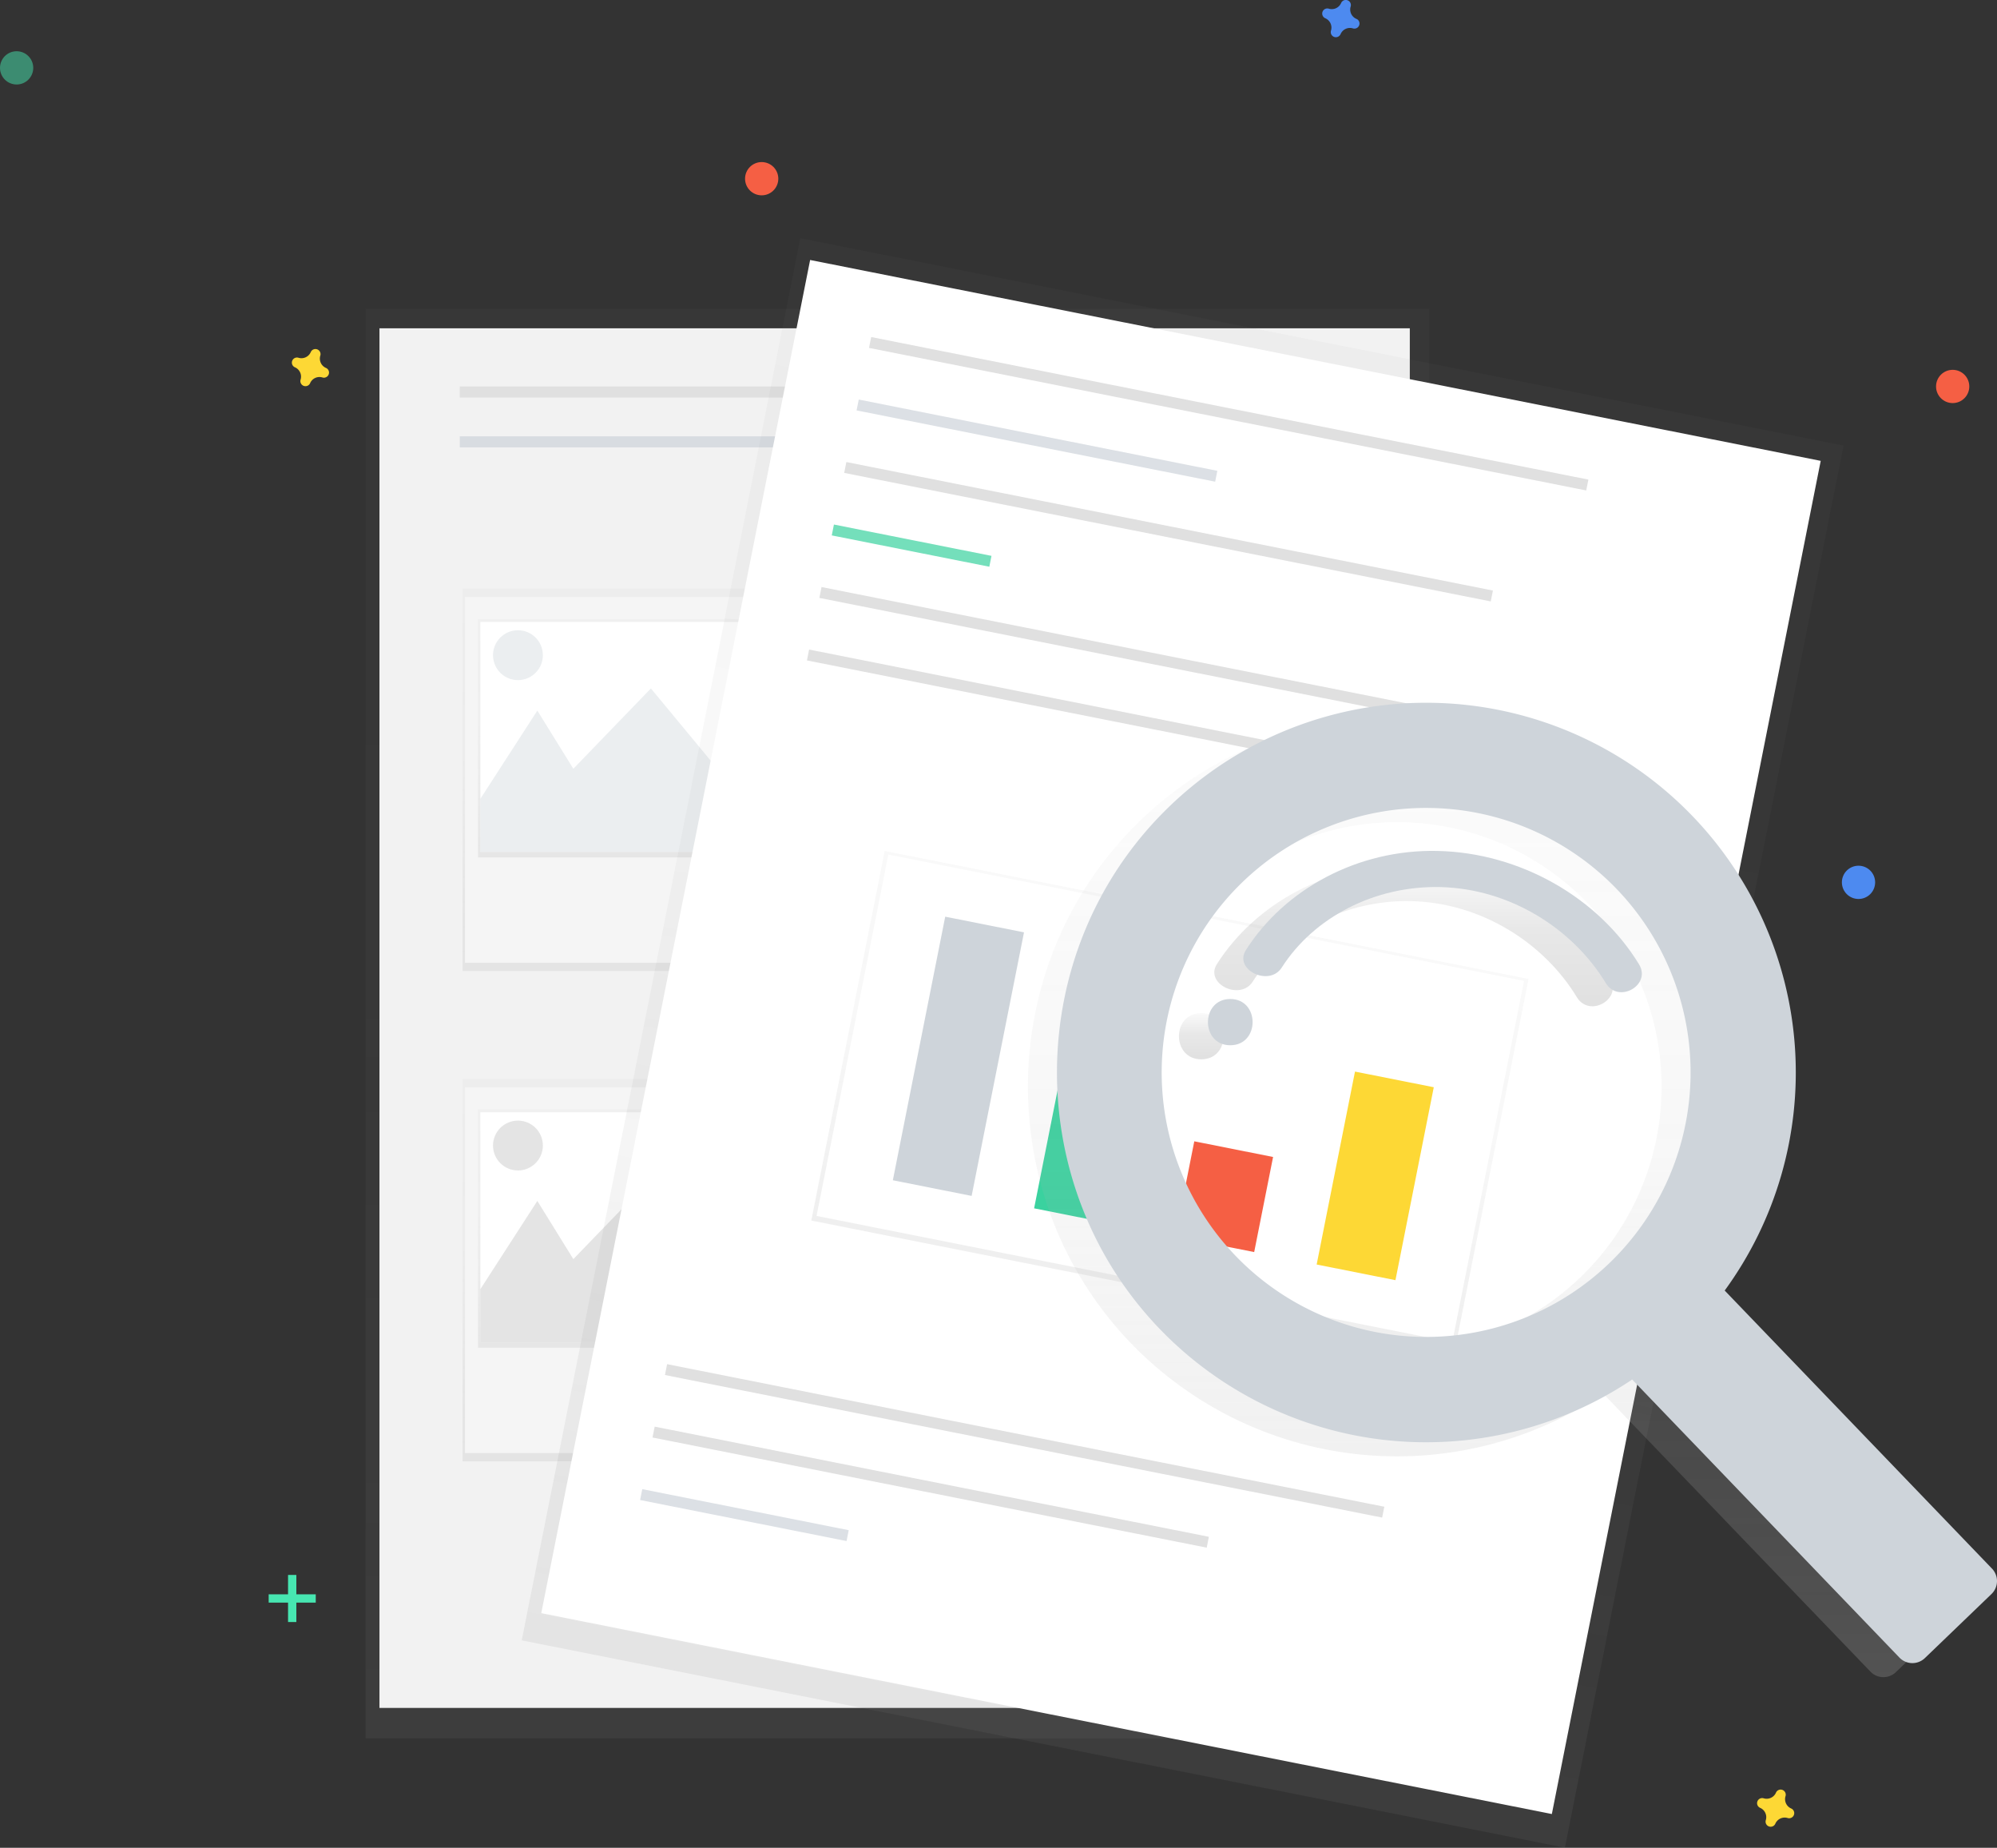 <svg id="9a5c15f4-7944-40bc-b8da-d63b7d478a28" data-name="Layer 1" xmlns="http://www.w3.org/2000/svg" xmlns:xlink="http://www.w3.org/1999/xlink" width="842" height="778.92"
     viewBox="0 0 842 778.92" preserveAspectRatio="xMinYMid meet">
    <rect x="0" y="0" width="842" height="778.92" fill="#333333" stroke="none"/>
    <defs>
        <linearGradient id="a91ba363-77be-43f7-9cf6-91c4a3880d9c" x1="378.37" y1="732.81" x2="378.37" y2="130.21" gradientUnits="userSpaceOnUse">
            <stop offset="0" stop-color="gray" stop-opacity="0.25"/>
            <stop offset="0.54" stop-color="gray" stop-opacity="0.12"/>
            <stop offset="1" stop-color="gray" stop-opacity="0.1"/>
        </linearGradient>
        <linearGradient id="d1e6aa0e-d79d-4f6f-afbb-c37e9ed80ff9" x1="274.44" y1="409.32" x2="274.44" y2="248.16" xlink:href="#a91ba363-77be-43f7-9cf6-91c4a3880d9c"/>
        <linearGradient id="a279b039-1afd-4281-8292-ccd5c8c9b734" x1="274.44" y1="361.44" x2="274.44" y2="261.01" xlink:href="#a91ba363-77be-43f7-9cf6-91c4a3880d9c"/>
        <clipPath id="42e7b1d1-2be2-47b0-aacb-a853df270819" transform="translate(-179 -60.54)">
            <rect id="cf34cfb5-9399-4bae-9cea-d47bbef6cb3a" data-name="&lt;Rectangle&gt;" x="381.54" y="322.72" width="143.79" height="96.93" fill="#fff"/>
        </clipPath>
        <linearGradient id="972637f2-71db-4198-9c75-a0854a7fe249" x1="274.44" y1="616.03" x2="274.44" y2="454.87" xlink:href="#a91ba363-77be-43f7-9cf6-91c4a3880d9c"/>
        <linearGradient id="6c85befd-f960-412c-83e0-663d4b13bf85" x1="274.44" y1="568.15" x2="274.44" y2="467.72" xlink:href="#a91ba363-77be-43f7-9cf6-91c4a3880d9c"/>
        <clipPath id="f66b8fac-771d-49bf-85c7-4ce29a79f723" transform="translate(-179 -60.54)">
            <rect id="7439734d-5f7c-428f-88ce-e68b86a45c07" data-name="&lt;Rectangle&gt;" x="381.54" y="529.42" width="143.79" height="96.93" fill="#fff"/>
        </clipPath>
        <linearGradient id="598f8edf-c762-4b18-b52d-250fc678075a" x1="688.76" y1="765.86" x2="688.76" y2="163.26" gradientTransform="translate(1142.22 -188.53) rotate(90)"
                        xlink:href="#a91ba363-77be-43f7-9cf6-91c4a3880d9c"/>
        <linearGradient id="013b841e-9a42-49b8-8a36-6db9ed002b72" x1="688.18" y1="568.49" x2="688.18" y2="409.67" gradientTransform="translate(1161.39 -164.01) rotate(90)"
                        xlink:href="#a91ba363-77be-43f7-9cf6-91c4a3880d9c"/>
        <linearGradient id="f8cab3c1-d868-48bc-b87d-cd2075ddc26a" x1="810.6" y1="767.54" x2="810.6" y2="362.71" gradientUnits="userSpaceOnUse">
            <stop offset="0" stop-color="#b3b3b3" stop-opacity="0.25"/>
            <stop offset="0.54" stop-color="#b3b3b3" stop-opacity="0.1"/>
            <stop offset="1" stop-color="#b3b3b3" stop-opacity="0.05"/>
        </linearGradient>
        <linearGradient id="043d467e-585e-47c7-bb2c-06dd6f5be04b" x1="685.49" y1="507.08" x2="685.49" y2="487.6" gradientUnits="userSpaceOnUse">
            <stop offset="0" stop-opacity="0.12"/>
            <stop offset="0.55" stop-opacity="0.09"/>
            <stop offset="1" stop-opacity="0.02"/>
        </linearGradient>
        <linearGradient id="be08032f-102d-431e-9b5f-1e4ebfc8159b" x1="774.99" y1="484.73" x2="774.99" y2="425.15" xlink:href="#043d467e-585e-47c7-bb2c-06dd6f5be04b"/>
    </defs>
    <title>file searching</title>
    <g opacity="0.5">
        <rect x="154.15" y="130.21" width="448.44" height="602.6" fill="url(#a91ba363-77be-43f7-9cf6-91c4a3880d9c)"/>
    </g>
    <rect x="159.99" y="138.39" width="434.43" height="581.58" fill="#f2f2f2"/>
    <rect x="193.86" y="162.91" width="149.48" height="4.67" fill="#e0e0e0"/>
    <rect x="193.86" y="183.93" width="149.48" height="4.67" fill="#ced4da" opacity="0.7"/>
    <rect x="365.53" y="162.91" width="149.48" height="4.67" fill="#e0e0e0"/>
    <rect x="388.88" y="296.05" width="149.48" height="4.67" fill="#e0e0e0"/>
    <rect x="392.39" y="308.89" width="149.48" height="4.67" fill="#e0e0e0"/>
    <rect x="399.4" y="321.74" width="149.48" height="4.67" fill="#e0e0e0"/>
    <rect x="388.88" y="502.75" width="149.48" height="4.67" fill="#e0e0e0"/>
    <rect x="392.39" y="515.6" width="149.48" height="4.67" fill="#e0e0e0"/>
    <rect x="399.4" y="528.44" width="149.48" height="4.67" fill="#e0e0e0"/>
    <g opacity="0.5">
        <rect x="195.03" y="248.16" width="158.82" height="161.16" fill="url(#d1e6aa0e-d79d-4f6f-afbb-c37e9ed80ff9)"/>
    </g>
    <rect x="196.03" y="251.67" width="156.32" height="154.15" fill="#f5f5f5"/>
    <g opacity="0.5">
        <rect x="201.54" y="261.01" width="145.8" height="100.43" fill="url(#a279b039-1afd-4281-8292-ccd5c8c9b734)"/>
    </g>
    <rect id="e1f34465-d008-41db-868b-e00503fb87b3" data-name="&lt;Rectangle&gt;" x="202.54" y="262.18" width="143.79" height="96.93" fill="#fff"/>
    <g clip-path="url(#42e7b1d1-2be2-47b0-aacb-a853df270819)">
        <polygon points="190.35 355.61 226.56 299.55 241.74 324.07 274.44 290.21 302.47 324.07 326.99 273.86 390.05 374.29 185.68 367.28 190.35 355.61" fill="#ced4da"
                 opacity="0.4"/>
        <circle cx="218.38" cy="276.19" r="10.51" fill="#ced4da" opacity="0.4"/>
    </g>
    <g opacity="0.5">
        <rect x="195.03" y="454.87" width="158.82" height="161.16" fill="url(#972637f2-71db-4198-9c75-a0854a7fe249)"/>
    </g>
    <rect x="196.03" y="458.37" width="156.32" height="154.15" fill="#f5f5f5"/>
    <g opacity="0.5">
        <rect x="201.54" y="467.72" width="145.8" height="100.43" fill="url(#6c85befd-f960-412c-83e0-663d4b13bf85)"/>
    </g>
    <rect id="c95ac4f6-be4d-44a3-92c2-5c8066e2b531" data-name="&lt;Rectangle&gt;" x="202.54" y="468.88" width="143.79" height="96.93" fill="#fff"/>
    <g clip-path="url(#f66b8fac-771d-49bf-85c7-4ce29a79f723)">
        <polygon points="190.35 562.31 226.56 506.25 241.74 530.78 274.44 496.91 302.47 530.78 326.99 480.56 390.05 580.99 185.68 573.99 190.35 562.31" fill="#bdbdbd"
                 opacity="0.4"/>
        <circle cx="218.38" cy="482.9" r="10.51" fill="#bdbdbd" opacity="0.4"/>
    </g>
    <g opacity="0.5">
        <rect x="376.36" y="276.01" width="602.6" height="448.44" transform="translate(-124.09 1006.82) rotate(-78.76)" fill="url(#598f8edf-c762-4b18-b52d-250fc678075a)"/>
    </g>
    <rect x="386.18" y="280.49" width="581.58" height="434.43" transform="translate(-122.17 1004.12) rotate(-78.76)" fill="#fff"/>
    <rect x="542.89" y="232.65" width="308.31" height="4.67" transform="translate(-119.81 -191.93) rotate(11.24)" fill="#e0e0e0"/>
    <rect x="456.83" y="665.62" width="308.31" height="4.67" transform="translate(-37.05 -166.84) rotate(11.24)" fill="#e0e0e0"/>
    <rect x="452.26" y="685.13" width="238.24" height="4.67" transform="translate(-34.01 -158.75) rotate(11.24)" fill="#e0e0e0"/>
    <rect x="448.46" y="696.91" width="88.75" height="4.67" transform="translate(-33.22 -143.21) rotate(11.24)" fill="#ced4da" opacity="0.7"/>
    <rect x="539.13" y="243.97" width="154.15" height="4.67" transform="translate(-119.16 -175.95) rotate(11.24)" fill="#ced4da" opacity="0.7"/>
    <rect x="532.71" y="282.38" width="277.94" height="4.67" transform="translate(-110.6 -186.03) rotate(11.24)" fill="#e0e0e0"/>
    <rect x="529.49" y="288.24" width="67.73" height="4.67" transform="translate(-111.54 -164.8) rotate(11.24)" fill="#3ad29f" opacity="0.7"/>
    <rect x="521.95" y="338.03" width="308.31" height="4.67" transform="translate(-99.67 -185.82) rotate(11.24)" fill="#e0e0e0"/>
    <g opacity="0.5">
        <rect x="592.89" y="385.78" width="158.82" height="276.77" transform="translate(-151.88 1020.84) rotate(-78.76)" fill="url(#013b841e-9a42-49b8-8a36-6db9ed002b72)"/>
    </g>
    <rect x="535.78" y="445.94" width="273.27" height="155.32" transform="translate(-64.02 -181.59) rotate(11.24)" fill="#fff"/>
    <rect x="516.71" y="364.38" width="308.31" height="4.67" transform="translate(-94.63 -184.29) rotate(11.24)" fill="#e0e0e0"/>
    <rect x="566.14" y="449.2" width="33.87" height="113.28" transform="translate(-69.19 -164.51) rotate(11.24)" fill="#ced4da"/>
    <rect x="622.06" y="498.05" width="33.87" height="75.91" transform="translate(-62.24 -174.83) rotate(11.24)" fill="#3ad29f"/>
    <rect x="678.21" y="544.59" width="33.87" height="40.87" transform="translate(-55.5 -185.22) rotate(11.24)" fill="#f55f44"/>
    <rect x="741.87" y="514.79" width="33.87" height="82.92" transform="translate(-55.99 -197.8) rotate(11.24)" fill="#fdd835"/>
    <path d="M880.45,410.55a155.89,155.89,0,0,0-223.11-1.68c-59,59.48-60,156.33-2.29,217.07A155.89,155.89,0,0,0,854.95,648L967.64,765.21a7.59,7.59,0,0,0,10.73.21l28.08-27a7.59,7.59,0,0,0,.21-10.73L894,610.49A155.9,155.9,0,0,0,880.45,410.55ZM845.35,599a111.5,111.5,0,1,1,3.1-157.66A111.5,111.5,0,0,1,845.35,599Z"
          transform="translate(-179 -60.54)" fill="url(#f8cab3c1-d868-48bc-b87d-cd2075ddc26a)"/>
    <path d="M685.49,487.6c-12.54,0-12.56,19.49,0,19.49S698.05,487.6,685.49,487.6Z" transform="translate(-179 -60.54)" fill="url(#043d467e-585e-47c7-bb2c-06dd6f5be04b)"/>
    <path d="M772.9,425.17c-33.75-.76-64.46,16.17-80.79,41.73-5.33,8.34,9.8,15.71,15.1,7.41,13.52-21.16,39.21-34.6,67-33.9,29.12.73,55.62,17.39,69.65,40.51,5.32,8.77,19.27.8,14-7.92C840.8,445,807.76,426,772.9,425.17Z"
          transform="translate(-179 -60.54)" fill="url(#be08032f-102d-431e-9b5f-1e4ebfc8159b)"/>
    <path d="M892.68,404.63a155.89,155.89,0,0,0-223.11-1.68c-59,59.48-60,156.33-2.29,217.07a155.89,155.89,0,0,0,199.9,22.05L979.86,759.29a7.59,7.59,0,0,0,10.73.21l28.08-27a7.59,7.59,0,0,0,.21-10.73L906.19,604.56A155.9,155.9,0,0,0,892.68,404.63ZM857.58,593a111.5,111.5,0,1,1,3.1-157.66A111.5,111.5,0,0,1,857.58,593Z"
          transform="translate(-179 -60.54)" fill="#ced4da"/>
    <path d="M697.72,481.67c-12.54,0-12.56,19.49,0,19.49S710.28,481.67,697.72,481.67Z" transform="translate(-179 -60.54)" fill="#ced4da"/>
    <path d="M785.13,419.25c-33.75-.76-64.46,16.17-80.79,41.73-5.33,8.34,9.8,15.71,15.1,7.41,13.52-21.16,39.21-34.6,67-33.9,29.12.73,55.62,17.39,69.65,40.51,5.32,8.77,19.27.8,14-7.92C853,439,820,420,785.13,419.25Z"
          transform="translate(-179 -60.54)" fill="#ced4da"/>
    <rect x="121.45" y="663.91" width="3.5" height="19.85" fill="#47e6b1"/>
    <rect x="300.45" y="724.45" width="3.5" height="19.85" transform="translate(857.58 371.63) rotate(90)" fill="#47e6b1"/>
    <path d="M750.87,68.49a4.29,4.29,0,0,1-2.39-5.19,2.06,2.06,0,0,0,.09-.48h0a2.15,2.15,0,0,0-3.87-1.43h0a2.06,2.06,0,0,0-.24.42,4.29,4.29,0,0,1-5.19,2.39,2.06,2.06,0,0,0-.48-.09h0A2.15,2.15,0,0,0,737.38,68h0a2.06,2.06,0,0,0,.42.24,4.29,4.29,0,0,1,2.39,5.19,2.06,2.06,0,0,0-.09.48h0A2.15,2.15,0,0,0,744,75.32h0a2.06,2.06,0,0,0,.24-.42,4.29,4.29,0,0,1,5.19-2.39,2.06,2.06,0,0,0,.48.09h0a2.15,2.15,0,0,0,1.43-3.87h0A2.06,2.06,0,0,0,750.87,68.49Z"
          transform="translate(-179 -60.54)" fill="#4d8af0"/>
    <path d="M316.44,215.64a4.29,4.29,0,0,1-2.39-5.19,2.06,2.06,0,0,0,.09-.48h0a2.15,2.15,0,0,0-3.87-1.43h0a2.06,2.06,0,0,0-.24.42,4.29,4.29,0,0,1-5.19,2.39,2.06,2.06,0,0,0-.48-.09h0a2.15,2.15,0,0,0-1.43,3.87h0a2.06,2.06,0,0,0,.42.24,4.29,4.29,0,0,1,2.39,5.19,2.06,2.06,0,0,0-.09.48h0a2.15,2.15,0,0,0,3.87,1.43h0a2.06,2.06,0,0,0,.24-.42,4.29,4.29,0,0,1,5.19-2.39,2.06,2.06,0,0,0,.48.09h0a2.15,2.15,0,0,0,1.43-3.87h0A2.06,2.06,0,0,0,316.44,215.64Z"
          transform="translate(-179 -60.54)" fill="#fdd835"/>
    <path d="M934.22,822.9a4.29,4.29,0,0,1-2.39-5.19,2.06,2.06,0,0,0,.09-.48h0a2.15,2.15,0,0,0-3.87-1.43h0a2.06,2.06,0,0,0-.24.42,4.29,4.29,0,0,1-5.19,2.39,2.06,2.06,0,0,0-.48-.09h0a2.15,2.15,0,0,0-1.43,3.87h0a2.06,2.06,0,0,0,.42.24,4.29,4.29,0,0,1,2.39,5.19,2.06,2.06,0,0,0-.09.48h0a2.15,2.15,0,0,0,3.87,1.43h0a2.06,2.06,0,0,0,.24-.42,4.29,4.29,0,0,1,5.19-2.39,2.06,2.06,0,0,0,.48.09h0a2.15,2.15,0,0,0,1.43-3.87h0A2.06,2.06,0,0,0,934.22,822.9Z"
          transform="translate(-179 -60.54)" fill="#fdd835"/>
    <circle cx="321.15" cy="75.33" r="7.01" fill="#f55f44"/>
    <circle cx="823.31" cy="162.91" r="7.01" fill="#f55f44"/>
    <circle cx="783.61" cy="371.95" r="7.01" fill="#4d8af0"/>
    <circle cx="7.01" cy="28.61" r="7.01" fill="#47e6b1" opacity="0.5"/>
</svg>
